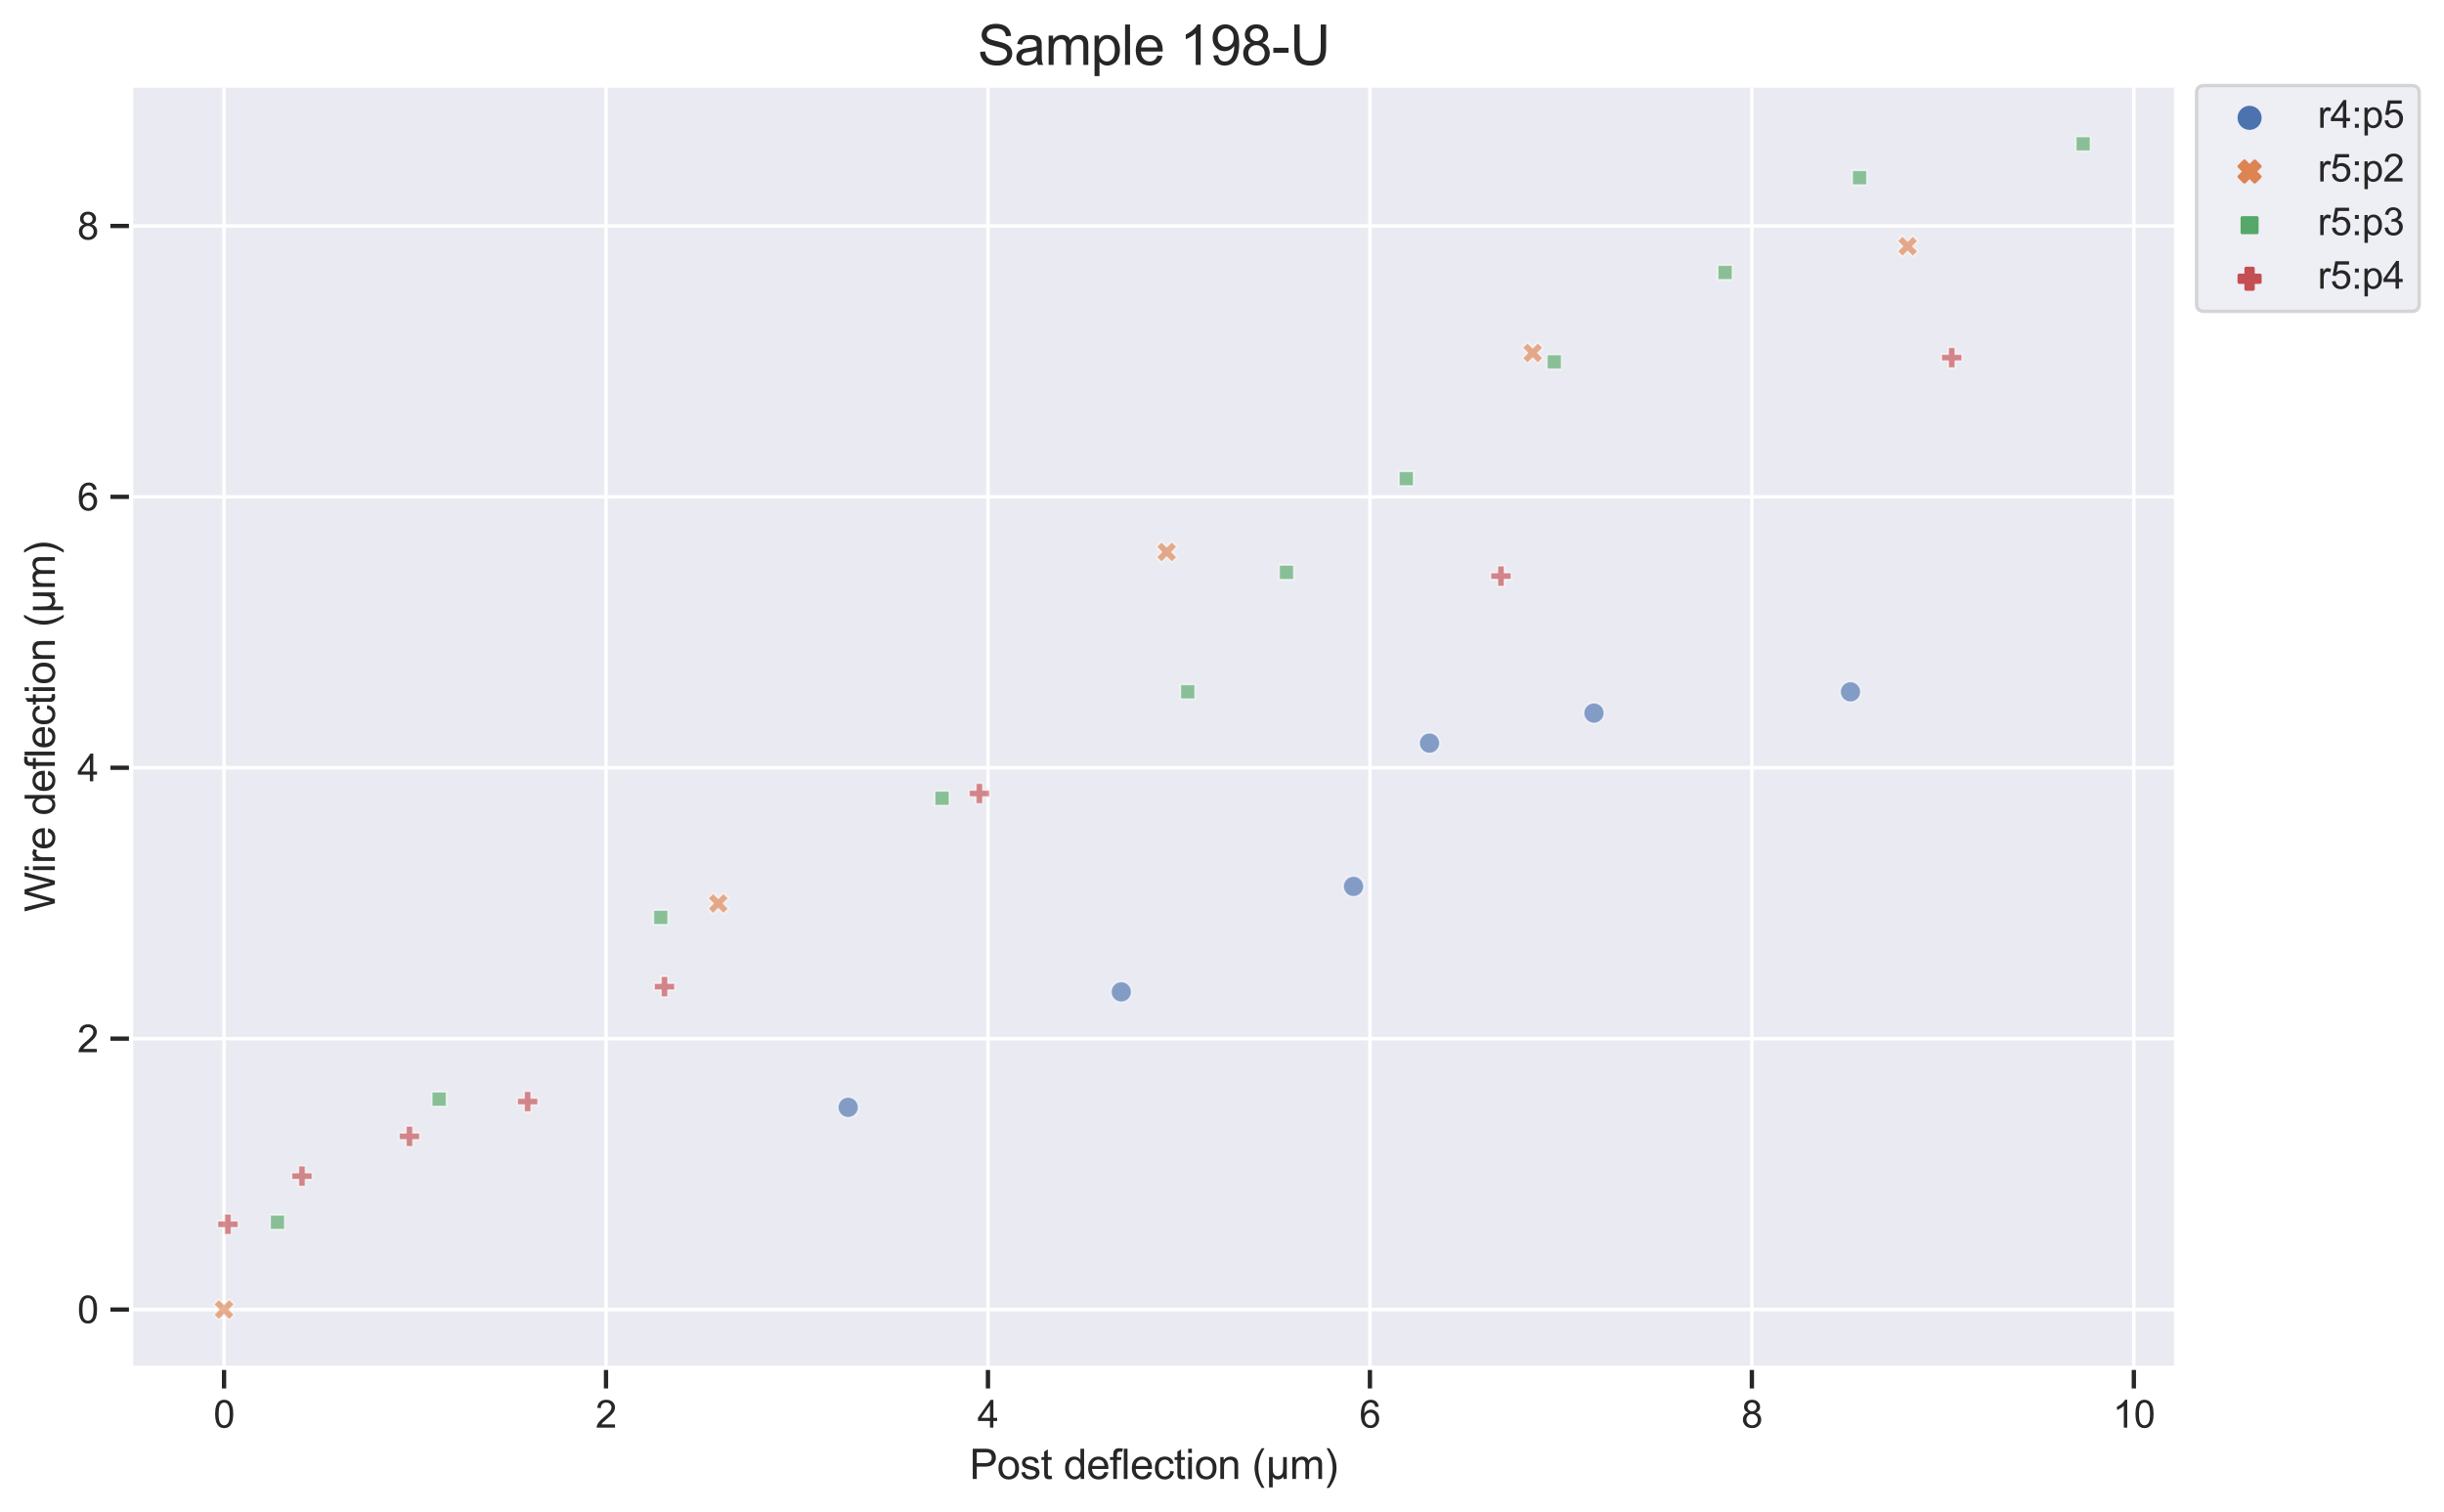 <?xml version="1.0" encoding="utf-8" standalone="no"?>
<!DOCTYPE svg PUBLIC "-//W3C//DTD SVG 1.1//EN"
  "http://www.w3.org/Graphics/SVG/1.1/DTD/svg11.dtd">
<svg height="439.402pt" version="1.1" viewBox="0 0 709.866 439.402" width="709.866pt" xmlns="http://www.w3.org/2000/svg" xmlns:xlink="http://www.w3.org/1999/xlink">
 <defs>
  <style type="text/css">*{stroke-linecap:butt;stroke-linejoin:round;}</style>
 </defs>
 <g id="figure_1">
  <g id="patch_1">
   <path d="M 0 439.402 
L 709.866 439.402 
L 709.866 0 
L 0 0 
z
" style="fill:#ffffff;"/>
  </g>
  <g id="axes_1">
   <g id="patch_2">
    <path d="M 38.078 397.381 
L 632.056 397.381 
L 632.056 24.848 
L 38.078 24.848 
z
" style="fill:#eaeaf2;"/>
   </g>
   <g id="matplotlib.axis_1">
    <g id="xtick_1">
     <g id="line2d_1">
      <path clip-path="url(#pd1d7463392)" d="M 65.077 397.381 
L 65.077 24.848 
" style="fill:none;stroke:#ffffff;stroke-linecap:round;"/>
     </g>
     <g id="line2d_2">
      <defs>
       <path d="M 0 0 
L 0 6 
" id="m4f61b948ed" style="stroke:#262626;stroke-width:1.25;"/>
      </defs>
      <g>
       <use style="fill:#262626;stroke:#262626;stroke-width:1.25;" x="65.077" xlink:href="#m4f61b948ed" y="397.381"/>
      </g>
     </g>
     <g id="text_1">
      <!-- 0 -->
      <g style="fill:#262626;" transform="translate(62.019 414.754)scale(0.11 -0.11)">
       <defs>
        <path d="M 266 2259 
Q 266 3072 433 3567 
Q 600 4063 929 4331 
Q 1259 4600 1759 4600 
Q 2128 4600 2406 4451 
Q 2684 4303 2865 4023 
Q 3047 3744 3150 3342 
Q 3253 2941 3253 2259 
Q 3253 1453 3087 958 
Q 2922 463 2592 192 
Q 2263 -78 1759 -78 
Q 1097 -78 719 397 
Q 266 969 266 2259 
z
M 844 2259 
Q 844 1131 1108 757 
Q 1372 384 1759 384 
Q 2147 384 2411 759 
Q 2675 1134 2675 2259 
Q 2675 3391 2411 3762 
Q 2147 4134 1753 4134 
Q 1366 4134 1134 3806 
Q 844 3388 844 2259 
z
" id="ArialMT-30" transform="scale(0.016)"/>
       </defs>
       <use xlink:href="#ArialMT-30"/>
      </g>
     </g>
    </g>
    <g id="xtick_2">
     <g id="line2d_3">
      <path clip-path="url(#pd1d7463392)" d="M 176.018 397.381 
L 176.018 24.848 
" style="fill:none;stroke:#ffffff;stroke-linecap:round;"/>
     </g>
     <g id="line2d_4">
      <g>
       <use style="fill:#262626;stroke:#262626;stroke-width:1.25;" x="176.018" xlink:href="#m4f61b948ed" y="397.381"/>
      </g>
     </g>
     <g id="text_2">
      <!-- 2 -->
      <g style="fill:#262626;" transform="translate(172.959 414.754)scale(0.11 -0.11)">
       <defs>
        <path d="M 3222 541 
L 3222 0 
L 194 0 
Q 188 203 259 391 
Q 375 700 629 1000 
Q 884 1300 1366 1694 
Q 2113 2306 2375 2664 
Q 2638 3022 2638 3341 
Q 2638 3675 2398 3904 
Q 2159 4134 1775 4134 
Q 1369 4134 1125 3890 
Q 881 3647 878 3216 
L 300 3275 
Q 359 3922 746 4261 
Q 1134 4600 1788 4600 
Q 2447 4600 2831 4234 
Q 3216 3869 3216 3328 
Q 3216 3053 3103 2787 
Q 2991 2522 2730 2228 
Q 2469 1934 1863 1422 
Q 1356 997 1212 845 
Q 1069 694 975 541 
L 3222 541 
z
" id="ArialMT-32" transform="scale(0.016)"/>
       </defs>
       <use xlink:href="#ArialMT-32"/>
      </g>
     </g>
    </g>
    <g id="xtick_3">
     <g id="line2d_5">
      <path clip-path="url(#pd1d7463392)" d="M 286.958 397.381 
L 286.958 24.848 
" style="fill:none;stroke:#ffffff;stroke-linecap:round;"/>
     </g>
     <g id="line2d_6">
      <g>
       <use style="fill:#262626;stroke:#262626;stroke-width:1.25;" x="286.958" xlink:href="#m4f61b948ed" y="397.381"/>
      </g>
     </g>
     <g id="text_3">
      <!-- 4 -->
      <g style="fill:#262626;" transform="translate(283.9 414.754)scale(0.11 -0.11)">
       <defs>
        <path d="M 2069 0 
L 2069 1097 
L 81 1097 
L 81 1613 
L 2172 4581 
L 2631 4581 
L 2631 1613 
L 3250 1613 
L 3250 1097 
L 2631 1097 
L 2631 0 
L 2069 0 
z
M 2069 1613 
L 2069 3678 
L 634 1613 
L 2069 1613 
z
" id="ArialMT-34" transform="scale(0.016)"/>
       </defs>
       <use xlink:href="#ArialMT-34"/>
      </g>
     </g>
    </g>
    <g id="xtick_4">
     <g id="line2d_7">
      <path clip-path="url(#pd1d7463392)" d="M 397.899 397.381 
L 397.899 24.848 
" style="fill:none;stroke:#ffffff;stroke-linecap:round;"/>
     </g>
     <g id="line2d_8">
      <g>
       <use style="fill:#262626;stroke:#262626;stroke-width:1.25;" x="397.899" xlink:href="#m4f61b948ed" y="397.381"/>
      </g>
     </g>
     <g id="text_4">
      <!-- 6 -->
      <g style="fill:#262626;" transform="translate(394.84 414.754)scale(0.11 -0.11)">
       <defs>
        <path d="M 3184 3459 
L 2625 3416 
Q 2550 3747 2413 3897 
Q 2184 4138 1850 4138 
Q 1581 4138 1378 3988 
Q 1113 3794 959 3422 
Q 806 3050 800 2363 
Q 1003 2672 1297 2822 
Q 1591 2972 1913 2972 
Q 2475 2972 2870 2558 
Q 3266 2144 3266 1488 
Q 3266 1056 3080 686 
Q 2894 316 2569 119 
Q 2244 -78 1831 -78 
Q 1128 -78 684 439 
Q 241 956 241 2144 
Q 241 3472 731 4075 
Q 1159 4600 1884 4600 
Q 2425 4600 2770 4297 
Q 3116 3994 3184 3459 
z
M 888 1484 
Q 888 1194 1011 928 
Q 1134 663 1356 523 
Q 1578 384 1822 384 
Q 2178 384 2434 671 
Q 2691 959 2691 1453 
Q 2691 1928 2437 2201 
Q 2184 2475 1800 2475 
Q 1419 2475 1153 2201 
Q 888 1928 888 1484 
z
" id="ArialMT-36" transform="scale(0.016)"/>
       </defs>
       <use xlink:href="#ArialMT-36"/>
      </g>
     </g>
    </g>
    <g id="xtick_5">
     <g id="line2d_9">
      <path clip-path="url(#pd1d7463392)" d="M 508.839 397.381 
L 508.839 24.848 
" style="fill:none;stroke:#ffffff;stroke-linecap:round;"/>
     </g>
     <g id="line2d_10">
      <g>
       <use style="fill:#262626;stroke:#262626;stroke-width:1.25;" x="508.839" xlink:href="#m4f61b948ed" y="397.381"/>
      </g>
     </g>
     <g id="text_5">
      <!-- 8 -->
      <g style="fill:#262626;" transform="translate(505.781 414.754)scale(0.11 -0.11)">
       <defs>
        <path d="M 1131 2484 
Q 781 2613 612 2850 
Q 444 3088 444 3419 
Q 444 3919 803 4259 
Q 1163 4600 1759 4600 
Q 2359 4600 2725 4251 
Q 3091 3903 3091 3403 
Q 3091 3084 2923 2848 
Q 2756 2613 2416 2484 
Q 2838 2347 3058 2040 
Q 3278 1734 3278 1309 
Q 3278 722 2862 322 
Q 2447 -78 1769 -78 
Q 1091 -78 675 323 
Q 259 725 259 1325 
Q 259 1772 486 2073 
Q 713 2375 1131 2484 
z
M 1019 3438 
Q 1019 3113 1228 2906 
Q 1438 2700 1772 2700 
Q 2097 2700 2305 2904 
Q 2513 3109 2513 3406 
Q 2513 3716 2298 3927 
Q 2084 4138 1766 4138 
Q 1444 4138 1231 3931 
Q 1019 3725 1019 3438 
z
M 838 1322 
Q 838 1081 952 856 
Q 1066 631 1291 507 
Q 1516 384 1775 384 
Q 2178 384 2440 643 
Q 2703 903 2703 1303 
Q 2703 1709 2433 1975 
Q 2163 2241 1756 2241 
Q 1359 2241 1098 1978 
Q 838 1716 838 1322 
z
" id="ArialMT-38" transform="scale(0.016)"/>
       </defs>
       <use xlink:href="#ArialMT-38"/>
      </g>
     </g>
    </g>
    <g id="xtick_6">
     <g id="line2d_11">
      <path clip-path="url(#pd1d7463392)" d="M 619.78 397.381 
L 619.78 24.848 
" style="fill:none;stroke:#ffffff;stroke-linecap:round;"/>
     </g>
     <g id="line2d_12">
      <g>
       <use style="fill:#262626;stroke:#262626;stroke-width:1.25;" x="619.78" xlink:href="#m4f61b948ed" y="397.381"/>
      </g>
     </g>
     <g id="text_6">
      <!-- 10 -->
      <g style="fill:#262626;" transform="translate(613.663 414.754)scale(0.11 -0.11)">
       <defs>
        <path d="M 2384 0 
L 1822 0 
L 1822 3584 
Q 1619 3391 1289 3197 
Q 959 3003 697 2906 
L 697 3450 
Q 1169 3672 1522 3987 
Q 1875 4303 2022 4600 
L 2384 4600 
L 2384 0 
z
" id="ArialMT-31" transform="scale(0.016)"/>
       </defs>
       <use xlink:href="#ArialMT-31"/>
       <use x="55.615" xlink:href="#ArialMT-30"/>
      </g>
     </g>
    </g>
    <g id="text_7">
     <!-- Post deflection (μm) -->
     <g style="fill:#262626;" transform="translate(281.594 429.676)scale(0.12 -0.12)">
      <defs>
       <path d="M 494 0 
L 494 4581 
L 2222 4581 
Q 2678 4581 2919 4538 
Q 3256 4481 3484 4323 
Q 3713 4166 3852 3881 
Q 3991 3597 3991 3256 
Q 3991 2672 3619 2267 
Q 3247 1863 2275 1863 
L 1100 1863 
L 1100 0 
L 494 0 
z
M 1100 2403 
L 2284 2403 
Q 2872 2403 3119 2622 
Q 3366 2841 3366 3238 
Q 3366 3525 3220 3729 
Q 3075 3934 2838 4000 
Q 2684 4041 2272 4041 
L 1100 4041 
L 1100 2403 
z
" id="ArialMT-50" transform="scale(0.016)"/>
       <path d="M 213 1659 
Q 213 2581 725 3025 
Q 1153 3394 1769 3394 
Q 2453 3394 2887 2945 
Q 3322 2497 3322 1706 
Q 3322 1066 3130 698 
Q 2938 331 2570 128 
Q 2203 -75 1769 -75 
Q 1072 -75 642 372 
Q 213 819 213 1659 
z
M 791 1659 
Q 791 1022 1069 705 
Q 1347 388 1769 388 
Q 2188 388 2466 706 
Q 2744 1025 2744 1678 
Q 2744 2294 2464 2611 
Q 2184 2928 1769 2928 
Q 1347 2928 1069 2612 
Q 791 2297 791 1659 
z
" id="ArialMT-6f" transform="scale(0.016)"/>
       <path d="M 197 991 
L 753 1078 
Q 800 744 1014 566 
Q 1228 388 1613 388 
Q 2000 388 2187 545 
Q 2375 703 2375 916 
Q 2375 1106 2209 1216 
Q 2094 1291 1634 1406 
Q 1016 1563 777 1677 
Q 538 1791 414 1992 
Q 291 2194 291 2438 
Q 291 2659 392 2848 
Q 494 3038 669 3163 
Q 800 3259 1026 3326 
Q 1253 3394 1513 3394 
Q 1903 3394 2198 3281 
Q 2494 3169 2634 2976 
Q 2775 2784 2828 2463 
L 2278 2388 
Q 2241 2644 2061 2787 
Q 1881 2931 1553 2931 
Q 1166 2931 1000 2803 
Q 834 2675 834 2503 
Q 834 2394 903 2306 
Q 972 2216 1119 2156 
Q 1203 2125 1616 2013 
Q 2213 1853 2448 1751 
Q 2684 1650 2818 1456 
Q 2953 1263 2953 975 
Q 2953 694 2789 445 
Q 2625 197 2315 61 
Q 2006 -75 1616 -75 
Q 969 -75 630 194 
Q 291 463 197 991 
z
" id="ArialMT-73" transform="scale(0.016)"/>
       <path d="M 1650 503 
L 1731 6 
Q 1494 -44 1306 -44 
Q 1000 -44 831 53 
Q 663 150 594 308 
Q 525 466 525 972 
L 525 2881 
L 113 2881 
L 113 3319 
L 525 3319 
L 525 4141 
L 1084 4478 
L 1084 3319 
L 1650 3319 
L 1650 2881 
L 1084 2881 
L 1084 941 
Q 1084 700 1114 631 
Q 1144 563 1211 522 
Q 1278 481 1403 481 
Q 1497 481 1650 503 
z
" id="ArialMT-74" transform="scale(0.016)"/>
       <path id="ArialMT-20" transform="scale(0.016)"/>
       <path d="M 2575 0 
L 2575 419 
Q 2259 -75 1647 -75 
Q 1250 -75 917 144 
Q 584 363 401 755 
Q 219 1147 219 1656 
Q 219 2153 384 2558 
Q 550 2963 881 3178 
Q 1213 3394 1622 3394 
Q 1922 3394 2156 3267 
Q 2391 3141 2538 2938 
L 2538 4581 
L 3097 4581 
L 3097 0 
L 2575 0 
z
M 797 1656 
Q 797 1019 1065 703 
Q 1334 388 1700 388 
Q 2069 388 2326 689 
Q 2584 991 2584 1609 
Q 2584 2291 2321 2609 
Q 2059 2928 1675 2928 
Q 1300 2928 1048 2622 
Q 797 2316 797 1656 
z
" id="ArialMT-64" transform="scale(0.016)"/>
       <path d="M 2694 1069 
L 3275 997 
Q 3138 488 2766 206 
Q 2394 -75 1816 -75 
Q 1088 -75 661 373 
Q 234 822 234 1631 
Q 234 2469 665 2931 
Q 1097 3394 1784 3394 
Q 2450 3394 2872 2941 
Q 3294 2488 3294 1666 
Q 3294 1616 3291 1516 
L 816 1516 
Q 847 969 1125 678 
Q 1403 388 1819 388 
Q 2128 388 2347 550 
Q 2566 713 2694 1069 
z
M 847 1978 
L 2700 1978 
Q 2663 2397 2488 2606 
Q 2219 2931 1791 2931 
Q 1403 2931 1139 2672 
Q 875 2413 847 1978 
z
" id="ArialMT-65" transform="scale(0.016)"/>
       <path d="M 556 0 
L 556 2881 
L 59 2881 
L 59 3319 
L 556 3319 
L 556 3672 
Q 556 4006 616 4169 
Q 697 4388 901 4523 
Q 1106 4659 1475 4659 
Q 1713 4659 2000 4603 
L 1916 4113 
Q 1741 4144 1584 4144 
Q 1328 4144 1222 4034 
Q 1116 3925 1116 3625 
L 1116 3319 
L 1763 3319 
L 1763 2881 
L 1116 2881 
L 1116 0 
L 556 0 
z
" id="ArialMT-66" transform="scale(0.016)"/>
       <path d="M 409 0 
L 409 4581 
L 972 4581 
L 972 0 
L 409 0 
z
" id="ArialMT-6c" transform="scale(0.016)"/>
       <path d="M 2588 1216 
L 3141 1144 
Q 3050 572 2676 248 
Q 2303 -75 1759 -75 
Q 1078 -75 664 370 
Q 250 816 250 1647 
Q 250 2184 428 2587 
Q 606 2991 970 3192 
Q 1334 3394 1763 3394 
Q 2303 3394 2647 3120 
Q 2991 2847 3088 2344 
L 2541 2259 
Q 2463 2594 2264 2762 
Q 2066 2931 1784 2931 
Q 1359 2931 1093 2626 
Q 828 2322 828 1663 
Q 828 994 1084 691 
Q 1341 388 1753 388 
Q 2084 388 2306 591 
Q 2528 794 2588 1216 
z
" id="ArialMT-63" transform="scale(0.016)"/>
       <path d="M 425 3934 
L 425 4581 
L 988 4581 
L 988 3934 
L 425 3934 
z
M 425 0 
L 425 3319 
L 988 3319 
L 988 0 
L 425 0 
z
" id="ArialMT-69" transform="scale(0.016)"/>
       <path d="M 422 0 
L 422 3319 
L 928 3319 
L 928 2847 
Q 1294 3394 1984 3394 
Q 2284 3394 2536 3286 
Q 2788 3178 2913 3003 
Q 3038 2828 3088 2588 
Q 3119 2431 3119 2041 
L 3119 0 
L 2556 0 
L 2556 2019 
Q 2556 2363 2490 2533 
Q 2425 2703 2258 2804 
Q 2091 2906 1866 2906 
Q 1506 2906 1245 2678 
Q 984 2450 984 1813 
L 984 0 
L 422 0 
z
" id="ArialMT-6e" transform="scale(0.016)"/>
       <path d="M 1497 -1347 
Q 1031 -759 709 28 
Q 388 816 388 1659 
Q 388 2403 628 3084 
Q 909 3875 1497 4659 
L 1900 4659 
Q 1522 4009 1400 3731 
Q 1209 3300 1100 2831 
Q 966 2247 966 1656 
Q 966 153 1900 -1347 
L 1497 -1347 
z
" id="ArialMT-28" transform="scale(0.016)"/>
       <path d="M 3181 3319 
L 3181 0 
L 2678 0 
L 2678 394 
Q 2516 144 2356 50 
Q 2138 -78 1847 -78 
Q 1588 -78 1388 25 
Q 1238 103 1056 334 
L 1056 -1272 
L 500 -1272 
L 500 3319 
L 1056 3319 
L 1056 1913 
Q 1056 1147 1137 920 
Q 1219 694 1401 562 
Q 1584 431 1822 431 
Q 2072 431 2269 568 
Q 2466 706 2547 923 
Q 2628 1141 2628 1903 
L 2628 3319 
L 3181 3319 
z
" id="ArialMT-3bc" transform="scale(0.016)"/>
       <path d="M 422 0 
L 422 3319 
L 925 3319 
L 925 2853 
Q 1081 3097 1340 3245 
Q 1600 3394 1931 3394 
Q 2300 3394 2536 3241 
Q 2772 3088 2869 2813 
Q 3263 3394 3894 3394 
Q 4388 3394 4653 3120 
Q 4919 2847 4919 2278 
L 4919 0 
L 4359 0 
L 4359 2091 
Q 4359 2428 4304 2576 
Q 4250 2725 4106 2815 
Q 3963 2906 3769 2906 
Q 3419 2906 3187 2673 
Q 2956 2441 2956 1928 
L 2956 0 
L 2394 0 
L 2394 2156 
Q 2394 2531 2256 2718 
Q 2119 2906 1806 2906 
Q 1569 2906 1367 2781 
Q 1166 2656 1075 2415 
Q 984 2175 984 1722 
L 984 0 
L 422 0 
z
" id="ArialMT-6d" transform="scale(0.016)"/>
       <path d="M 791 -1347 
L 388 -1347 
Q 1322 153 1322 1656 
Q 1322 2244 1188 2822 
Q 1081 3291 891 3722 
Q 769 4003 388 4659 
L 791 4659 
Q 1378 3875 1659 3084 
Q 1900 2403 1900 1659 
Q 1900 816 1576 28 
Q 1253 -759 791 -1347 
z
" id="ArialMT-29" transform="scale(0.016)"/>
      </defs>
      <use xlink:href="#ArialMT-50"/>
      <use x="66.699" xlink:href="#ArialMT-6f"/>
      <use x="122.314" xlink:href="#ArialMT-73"/>
      <use x="172.314" xlink:href="#ArialMT-74"/>
      <use x="200.098" xlink:href="#ArialMT-20"/>
      <use x="227.881" xlink:href="#ArialMT-64"/>
      <use x="283.496" xlink:href="#ArialMT-65"/>
      <use x="339.111" xlink:href="#ArialMT-66"/>
      <use x="366.895" xlink:href="#ArialMT-6c"/>
      <use x="389.111" xlink:href="#ArialMT-65"/>
      <use x="444.727" xlink:href="#ArialMT-63"/>
      <use x="494.727" xlink:href="#ArialMT-74"/>
      <use x="522.51" xlink:href="#ArialMT-69"/>
      <use x="544.727" xlink:href="#ArialMT-6f"/>
      <use x="600.342" xlink:href="#ArialMT-6e"/>
      <use x="655.957" xlink:href="#ArialMT-20"/>
      <use x="683.74" xlink:href="#ArialMT-28"/>
      <use x="717.041" xlink:href="#ArialMT-3bc"/>
      <use x="774.658" xlink:href="#ArialMT-6d"/>
      <use x="857.959" xlink:href="#ArialMT-29"/>
     </g>
    </g>
   </g>
   <g id="matplotlib.axis_2">
    <g id="ytick_1">
     <g id="line2d_13">
      <path clip-path="url(#pd1d7463392)" d="M 38.078 380.447 
L 632.056 380.447 
" style="fill:none;stroke:#ffffff;stroke-linecap:round;"/>
     </g>
     <g id="line2d_14">
      <defs>
       <path d="M 0 0 
L -6 0 
" id="m5a0e62588a" style="stroke:#262626;stroke-width:1.25;"/>
      </defs>
      <g>
       <use style="fill:#262626;stroke:#262626;stroke-width:1.25;" x="38.078" xlink:href="#m5a0e62588a" y="380.447"/>
      </g>
     </g>
     <g id="text_8">
      <!-- 0 -->
      <g style="fill:#262626;" transform="translate(22.461 384.384)scale(0.11 -0.11)">
       <use xlink:href="#ArialMT-30"/>
      </g>
     </g>
    </g>
    <g id="ytick_2">
     <g id="line2d_15">
      <path clip-path="url(#pd1d7463392)" d="M 38.078 301.747 
L 632.056 301.747 
" style="fill:none;stroke:#ffffff;stroke-linecap:round;"/>
     </g>
     <g id="line2d_16">
      <g>
       <use style="fill:#262626;stroke:#262626;stroke-width:1.25;" x="38.078" xlink:href="#m5a0e62588a" y="301.747"/>
      </g>
     </g>
     <g id="text_9">
      <!-- 2 -->
      <g style="fill:#262626;" transform="translate(22.461 305.683)scale(0.11 -0.11)">
       <use xlink:href="#ArialMT-32"/>
      </g>
     </g>
    </g>
    <g id="ytick_3">
     <g id="line2d_17">
      <path clip-path="url(#pd1d7463392)" d="M 38.078 223.046 
L 632.056 223.046 
" style="fill:none;stroke:#ffffff;stroke-linecap:round;"/>
     </g>
     <g id="line2d_18">
      <g>
       <use style="fill:#262626;stroke:#262626;stroke-width:1.25;" x="38.078" xlink:href="#m5a0e62588a" y="223.046"/>
      </g>
     </g>
     <g id="text_10">
      <!-- 4 -->
      <g style="fill:#262626;" transform="translate(22.461 226.983)scale(0.11 -0.11)">
       <use xlink:href="#ArialMT-34"/>
      </g>
     </g>
    </g>
    <g id="ytick_4">
     <g id="line2d_19">
      <path clip-path="url(#pd1d7463392)" d="M 38.078 144.345 
L 632.056 144.345 
" style="fill:none;stroke:#ffffff;stroke-linecap:round;"/>
     </g>
     <g id="line2d_20">
      <g>
       <use style="fill:#262626;stroke:#262626;stroke-width:1.25;" x="38.078" xlink:href="#m5a0e62588a" y="144.345"/>
      </g>
     </g>
     <g id="text_11">
      <!-- 6 -->
      <g style="fill:#262626;" transform="translate(22.461 148.282)scale(0.11 -0.11)">
       <use xlink:href="#ArialMT-36"/>
      </g>
     </g>
    </g>
    <g id="ytick_5">
     <g id="line2d_21">
      <path clip-path="url(#pd1d7463392)" d="M 38.078 65.645 
L 632.056 65.645 
" style="fill:none;stroke:#ffffff;stroke-linecap:round;"/>
     </g>
     <g id="line2d_22">
      <g>
       <use style="fill:#262626;stroke:#262626;stroke-width:1.25;" x="38.078" xlink:href="#m5a0e62588a" y="65.645"/>
      </g>
     </g>
     <g id="text_12">
      <!-- 8 -->
      <g style="fill:#262626;" transform="translate(22.461 69.582)scale(0.11 -0.11)">
       <use xlink:href="#ArialMT-38"/>
      </g>
     </g>
    </g>
    <g id="text_13">
     <!-- Wire deflection (μm) -->
     <g style="fill:#262626;" transform="translate(15.936 264.913)rotate(-90)scale(0.12 -0.12)">
      <defs>
       <path d="M 1294 0 
L 78 4581 
L 700 4581 
L 1397 1578 
Q 1509 1106 1591 641 
Q 1766 1375 1797 1488 
L 2669 4581 
L 3400 4581 
L 4056 2263 
Q 4303 1400 4413 641 
Q 4500 1075 4641 1638 
L 5359 4581 
L 5969 4581 
L 4713 0 
L 4128 0 
L 3163 3491 
Q 3041 3928 3019 4028 
Q 2947 3713 2884 3491 
L 1913 0 
L 1294 0 
z
" id="ArialMT-57" transform="scale(0.016)"/>
       <path d="M 416 0 
L 416 3319 
L 922 3319 
L 922 2816 
Q 1116 3169 1280 3281 
Q 1444 3394 1641 3394 
Q 1925 3394 2219 3213 
L 2025 2691 
Q 1819 2813 1613 2813 
Q 1428 2813 1281 2702 
Q 1134 2591 1072 2394 
Q 978 2094 978 1738 
L 978 0 
L 416 0 
z
" id="ArialMT-72" transform="scale(0.016)"/>
      </defs>
      <use xlink:href="#ArialMT-57"/>
      <use x="94.385" xlink:href="#ArialMT-69"/>
      <use x="116.602" xlink:href="#ArialMT-72"/>
      <use x="149.902" xlink:href="#ArialMT-65"/>
      <use x="205.518" xlink:href="#ArialMT-20"/>
      <use x="233.301" xlink:href="#ArialMT-64"/>
      <use x="288.916" xlink:href="#ArialMT-65"/>
      <use x="344.531" xlink:href="#ArialMT-66"/>
      <use x="372.314" xlink:href="#ArialMT-6c"/>
      <use x="394.531" xlink:href="#ArialMT-65"/>
      <use x="450.146" xlink:href="#ArialMT-63"/>
      <use x="500.146" xlink:href="#ArialMT-74"/>
      <use x="527.93" xlink:href="#ArialMT-69"/>
      <use x="550.146" xlink:href="#ArialMT-6f"/>
      <use x="605.762" xlink:href="#ArialMT-6e"/>
      <use x="661.377" xlink:href="#ArialMT-20"/>
      <use x="689.16" xlink:href="#ArialMT-28"/>
      <use x="722.461" xlink:href="#ArialMT-3bc"/>
      <use x="780.078" xlink:href="#ArialMT-6d"/>
      <use x="863.379" xlink:href="#ArialMT-29"/>
     </g>
    </g>
   </g>
   <g id="PathCollection_1">
    <path clip-path="url(#pd1d7463392)" d="M 246.36 324.705 
C 247.156 324.705 247.919 324.389 248.482 323.827 
C 249.044 323.264 249.36 322.501 249.36 321.705 
C 249.36 320.91 249.044 320.147 248.482 319.584 
C 247.919 319.021 247.156 318.705 246.36 318.705 
C 245.565 318.705 244.802 319.021 244.239 319.584 
C 243.676 320.147 243.36 320.91 243.36 321.705 
C 243.36 322.501 243.676 323.264 244.239 323.827 
C 244.802 324.389 245.565 324.705 246.36 324.705 
z
" style="fill:#4c72b0;fill-opacity:0.65;stroke:#ffffff;stroke-opacity:0.65;stroke-width:0.48;"/>
    <path clip-path="url(#pd1d7463392)" d="M 325.68 291.161 
C 326.475 291.161 327.239 290.845 327.801 290.283 
C 328.364 289.72 328.68 288.957 328.68 288.161 
C 328.68 287.366 328.364 286.603 327.801 286.04 
C 327.239 285.478 326.475 285.161 325.68 285.161 
C 324.884 285.161 324.121 285.478 323.559 286.04 
C 322.996 286.603 322.68 287.366 322.68 288.161 
C 322.68 288.957 322.996 289.72 323.559 290.283 
C 324.121 290.845 324.884 291.161 325.68 291.161 
z
" style="fill:#4c72b0;fill-opacity:0.65;stroke:#ffffff;stroke-opacity:0.65;stroke-width:0.48;"/>
    <path clip-path="url(#pd1d7463392)" d="M 393.135 260.515 
C 393.93 260.515 394.693 260.199 395.256 259.636 
C 395.819 259.074 396.135 258.311 396.135 257.515 
C 396.135 256.719 395.819 255.956 395.256 255.394 
C 394.693 254.831 393.93 254.515 393.135 254.515 
C 392.339 254.515 391.576 254.831 391.013 255.394 
C 390.451 255.956 390.135 256.719 390.135 257.515 
C 390.135 258.311 390.451 259.074 391.013 259.636 
C 391.576 260.199 392.339 260.515 393.135 260.515 
z
" style="fill:#4c72b0;fill-opacity:0.65;stroke:#ffffff;stroke-opacity:0.65;stroke-width:0.48;"/>
    <path clip-path="url(#pd1d7463392)" d="M 415.209 218.892 
C 416.005 218.892 416.768 218.576 417.33 218.014 
C 417.893 217.451 418.209 216.688 418.209 215.892 
C 418.209 215.097 417.893 214.334 417.33 213.771 
C 416.768 213.208 416.005 212.892 415.209 212.892 
C 414.413 212.892 413.65 213.208 413.088 213.771 
C 412.525 214.334 412.209 215.097 412.209 215.892 
C 412.209 216.688 412.525 217.451 413.088 218.014 
C 413.65 218.576 414.413 218.892 415.209 218.892 
z
" style="fill:#4c72b0;fill-opacity:0.65;stroke:#ffffff;stroke-opacity:0.65;stroke-width:0.48;"/>
    <path clip-path="url(#pd1d7463392)" d="M 462.975 210.159 
C 463.771 210.159 464.534 209.843 465.097 209.281 
C 465.659 208.718 465.975 207.955 465.975 207.159 
C 465.975 206.364 465.659 205.601 465.097 205.038 
C 464.534 204.475 463.771 204.159 462.975 204.159 
C 462.18 204.159 461.417 204.475 460.854 205.038 
C 460.292 205.601 459.975 206.364 459.975 207.159 
C 459.975 207.955 460.292 208.718 460.854 209.281 
C 461.417 209.843 462.18 210.159 462.975 210.159 
z
" style="fill:#4c72b0;fill-opacity:0.65;stroke:#ffffff;stroke-opacity:0.65;stroke-width:0.48;"/>
    <path clip-path="url(#pd1d7463392)" d="M 537.478 203.993 
C 538.273 203.993 539.036 203.677 539.599 203.115 
C 540.162 202.552 540.478 201.789 540.478 200.993 
C 540.478 200.198 540.162 199.435 539.599 198.872 
C 539.036 198.309 538.273 197.993 537.478 197.993 
C 536.682 197.993 535.919 198.309 535.356 198.872 
C 534.794 199.435 534.478 200.198 534.478 200.993 
C 534.478 201.789 534.794 202.552 535.356 203.115 
C 535.919 203.677 536.682 203.993 537.478 203.993 
z
" style="fill:#4c72b0;fill-opacity:0.65;stroke:#ffffff;stroke-opacity:0.65;stroke-width:0.48;"/>
    <path clip-path="url(#pd1d7463392)" d="M 63.577 383.447 
L 65.077 381.947 
L 66.577 383.447 
L 68.077 381.947 
L 66.577 380.447 
L 68.077 378.947 
L 66.577 377.447 
L 65.077 378.947 
L 63.577 377.447 
L 62.077 378.947 
L 63.577 380.447 
L 62.077 381.947 
z
" style="fill:#dd8452;fill-opacity:0.65;stroke:#ffffff;stroke-opacity:0.65;stroke-width:0.48;"/>
    <path clip-path="url(#pd1d7463392)" d="M 207.118 265.47 
L 208.618 263.97 
L 210.118 265.47 
L 211.618 263.97 
L 210.118 262.47 
L 211.618 260.97 
L 210.118 259.47 
L 208.618 260.97 
L 207.118 259.47 
L 205.618 260.97 
L 207.118 262.47 
L 205.618 263.97 
z
" style="fill:#dd8452;fill-opacity:0.65;stroke:#ffffff;stroke-opacity:0.65;stroke-width:0.48;"/>
    <path clip-path="url(#pd1d7463392)" d="M 337.371 163.36 
L 338.871 161.86 
L 340.371 163.36 
L 341.871 161.86 
L 340.371 160.36 
L 341.871 158.86 
L 340.371 157.36 
L 338.871 158.86 
L 337.371 157.36 
L 335.871 158.86 
L 337.371 160.36 
L 335.871 161.86 
z
" style="fill:#dd8452;fill-opacity:0.65;stroke:#ffffff;stroke-opacity:0.65;stroke-width:0.48;"/>
    <path clip-path="url(#pd1d7463392)" d="M 443.667 105.533 
L 445.167 104.033 
L 446.667 105.533 
L 448.167 104.033 
L 446.667 102.533 
L 448.167 101.033 
L 446.667 99.533 
L 445.167 101.033 
L 443.667 99.533 
L 442.167 101.033 
L 443.667 102.533 
L 442.167 104.033 
z
" style="fill:#dd8452;fill-opacity:0.65;stroke:#ffffff;stroke-opacity:0.65;stroke-width:0.48;"/>
    <path clip-path="url(#pd1d7463392)" d="M 552.584 74.529 
L 554.084 73.029 
L 555.584 74.529 
L 557.084 73.029 
L 555.584 71.529 
L 557.084 70.029 
L 555.584 68.529 
L 554.084 70.029 
L 552.584 68.529 
L 551.084 70.029 
L 552.584 71.529 
L 551.084 73.029 
z
" style="fill:#dd8452;fill-opacity:0.65;stroke:#ffffff;stroke-opacity:0.65;stroke-width:0.48;"/>
    <path clip-path="url(#pd1d7463392)" d="M 78.476 352.948 
L 78.476 357.19 
L 82.719 357.19 
L 82.719 352.948 
z
" style="fill:#55a868;fill-opacity:0.65;stroke:#ffffff;stroke-opacity:0.65;stroke-width:0.48;"/>
    <path clip-path="url(#pd1d7463392)" d="M 125.417 317.189 
L 125.417 321.432 
L 129.659 321.432 
L 129.659 317.189 
z
" style="fill:#55a868;fill-opacity:0.65;stroke:#ffffff;stroke-opacity:0.65;stroke-width:0.48;"/>
    <path clip-path="url(#pd1d7463392)" d="M 189.803 264.392 
L 189.803 268.635 
L 194.046 268.635 
L 194.046 264.392 
z
" style="fill:#55a868;fill-opacity:0.65;stroke:#ffffff;stroke-opacity:0.65;stroke-width:0.48;"/>
    <path clip-path="url(#pd1d7463392)" d="M 271.502 229.774 
L 271.502 234.017 
L 275.745 234.017 
L 275.745 229.774 
z
" style="fill:#55a868;fill-opacity:0.65;stroke:#ffffff;stroke-opacity:0.65;stroke-width:0.48;"/>
    <path clip-path="url(#pd1d7463392)" d="M 342.861 198.862 
L 342.861 203.104 
L 347.104 203.104 
L 347.104 198.862 
z
" style="fill:#55a868;fill-opacity:0.65;stroke:#ffffff;stroke-opacity:0.65;stroke-width:0.48;"/>
    <path clip-path="url(#pd1d7463392)" d="M 371.54 164.149 
L 371.54 168.391 
L 375.783 168.391 
L 375.783 164.149 
z
" style="fill:#55a868;fill-opacity:0.65;stroke:#ffffff;stroke-opacity:0.65;stroke-width:0.48;"/>
    <path clip-path="url(#pd1d7463392)" d="M 406.335 136.936 
L 406.335 141.178 
L 410.578 141.178 
L 410.578 136.936 
z
" style="fill:#55a868;fill-opacity:0.65;stroke:#ffffff;stroke-opacity:0.65;stroke-width:0.48;"/>
    <path clip-path="url(#pd1d7463392)" d="M 449.317 103.007 
L 449.317 107.25 
L 453.559 107.25 
L 453.559 103.007 
z
" style="fill:#55a868;fill-opacity:0.65;stroke:#ffffff;stroke-opacity:0.65;stroke-width:0.48;"/>
    <path clip-path="url(#pd1d7463392)" d="M 498.941 77.033 
L 498.941 81.276 
L 503.184 81.276 
L 503.184 77.033 
z
" style="fill:#55a868;fill-opacity:0.65;stroke:#ffffff;stroke-opacity:0.65;stroke-width:0.48;"/>
    <path clip-path="url(#pd1d7463392)" d="M 537.992 49.517 
L 537.992 53.759 
L 542.235 53.759 
L 542.235 49.517 
z
" style="fill:#55a868;fill-opacity:0.65;stroke:#ffffff;stroke-opacity:0.65;stroke-width:0.48;"/>
    <path clip-path="url(#pd1d7463392)" d="M 602.936 39.66 
L 602.936 43.902 
L 607.179 43.902 
L 607.179 39.66 
z
" style="fill:#55a868;fill-opacity:0.65;stroke:#ffffff;stroke-opacity:0.65;stroke-width:0.48;"/>
    <path clip-path="url(#pd1d7463392)" d="M 65.193 358.676 
L 67.193 358.676 
L 67.193 356.676 
L 69.193 356.676 
L 69.193 354.676 
L 67.193 354.676 
L 67.193 352.676 
L 65.193 352.676 
L 65.193 354.676 
L 63.193 354.676 
L 63.193 356.676 
L 65.193 356.676 
z
" style="fill:#c44e52;fill-opacity:0.65;stroke:#ffffff;stroke-opacity:0.65;stroke-width:0.48;"/>
    <path clip-path="url(#pd1d7463392)" d="M 86.71 344.683 
L 88.71 344.683 
L 88.71 342.683 
L 90.71 342.683 
L 90.71 340.683 
L 88.71 340.683 
L 88.71 338.683 
L 86.71 338.683 
L 86.71 340.683 
L 84.71 340.683 
L 84.71 342.683 
L 86.71 342.683 
z
" style="fill:#c44e52;fill-opacity:0.65;stroke:#ffffff;stroke-opacity:0.65;stroke-width:0.48;"/>
    <path clip-path="url(#pd1d7463392)" d="M 117.933 333.139 
L 119.933 333.139 
L 119.933 331.139 
L 121.933 331.139 
L 121.933 329.139 
L 119.933 329.139 
L 119.933 327.139 
L 117.933 327.139 
L 117.933 329.139 
L 115.933 329.139 
L 115.933 331.139 
L 117.933 331.139 
z
" style="fill:#c44e52;fill-opacity:0.65;stroke:#ffffff;stroke-opacity:0.65;stroke-width:0.48;"/>
    <path clip-path="url(#pd1d7463392)" d="M 152.262 323.022 
L 154.262 323.022 
L 154.262 321.022 
L 156.262 321.022 
L 156.262 319.022 
L 154.262 319.022 
L 154.262 317.022 
L 152.262 317.022 
L 152.262 319.022 
L 150.262 319.022 
L 150.262 321.022 
L 152.262 321.022 
z
" style="fill:#c44e52;fill-opacity:0.65;stroke:#ffffff;stroke-opacity:0.65;stroke-width:0.48;"/>
    <path clip-path="url(#pd1d7463392)" d="M 192.011 289.632 
L 194.011 289.632 
L 194.011 287.632 
L 196.011 287.632 
L 196.011 285.632 
L 194.011 285.632 
L 194.011 283.632 
L 192.011 283.632 
L 192.011 285.632 
L 190.011 285.632 
L 190.011 287.632 
L 192.011 287.632 
z
" style="fill:#c44e52;fill-opacity:0.65;stroke:#ffffff;stroke-opacity:0.65;stroke-width:0.48;"/>
    <path clip-path="url(#pd1d7463392)" d="M 283.467 233.533 
L 285.467 233.533 
L 285.467 231.533 
L 287.467 231.533 
L 287.467 229.533 
L 285.467 229.533 
L 285.467 227.533 
L 283.467 227.533 
L 283.467 229.533 
L 281.467 229.533 
L 281.467 231.533 
L 283.467 231.533 
z
" style="fill:#c44e52;fill-opacity:0.65;stroke:#ffffff;stroke-opacity:0.65;stroke-width:0.48;"/>
    <path clip-path="url(#pd1d7463392)" d="M 434.953 170.36 
L 436.953 170.36 
L 436.953 168.36 
L 438.953 168.36 
L 438.953 166.36 
L 436.953 166.36 
L 436.953 164.36 
L 434.953 164.36 
L 434.953 166.36 
L 432.953 166.36 
L 432.953 168.36 
L 434.953 168.36 
z
" style="fill:#c44e52;fill-opacity:0.65;stroke:#ffffff;stroke-opacity:0.65;stroke-width:0.48;"/>
    <path clip-path="url(#pd1d7463392)" d="M 565.887 106.904 
L 567.887 106.904 
L 567.887 104.904 
L 569.887 104.904 
L 569.887 102.904 
L 567.887 102.904 
L 567.887 100.904 
L 565.887 100.904 
L 565.887 102.904 
L 563.887 102.904 
L 563.887 104.904 
L 565.887 104.904 
z
" style="fill:#c44e52;fill-opacity:0.65;stroke:#ffffff;stroke-opacity:0.65;stroke-width:0.48;"/>
   </g>
   <g id="PathCollection_2"/>
   <g id="PathCollection_3"/>
   <g id="PathCollection_4"/>
   <g id="PathCollection_5"/>
   <g id="patch_3">
    <path d="M 38.078 397.381 
L 38.078 24.848 
" style="fill:none;stroke:#ffffff;stroke-linecap:square;stroke-linejoin:miter;stroke-width:1.25;"/>
   </g>
   <g id="patch_4">
    <path d="M 632.056 397.381 
L 632.056 24.848 
" style="fill:none;stroke:#ffffff;stroke-linecap:square;stroke-linejoin:miter;stroke-width:1.25;"/>
   </g>
   <g id="patch_5">
    <path d="M 38.078 397.381 
L 632.056 397.381 
" style="fill:none;stroke:#ffffff;stroke-linecap:square;stroke-linejoin:miter;stroke-width:1.25;"/>
   </g>
   <g id="patch_6">
    <path d="M 38.078 24.848 
L 632.056 24.848 
" style="fill:none;stroke:#ffffff;stroke-linecap:square;stroke-linejoin:miter;stroke-width:1.25;"/>
   </g>
   <g id="text_14">
    <!-- Sample 198-U -->
    <g style="fill:#262626;" transform="translate(283.934 18.848)scale(0.16 -0.16)">
     <defs>
      <path d="M 288 1472 
L 859 1522 
Q 900 1178 1048 958 
Q 1197 738 1509 602 
Q 1822 466 2213 466 
Q 2559 466 2825 569 
Q 3091 672 3220 851 
Q 3350 1031 3350 1244 
Q 3350 1459 3225 1620 
Q 3100 1781 2813 1891 
Q 2628 1963 1997 2114 
Q 1366 2266 1113 2400 
Q 784 2572 623 2826 
Q 463 3081 463 3397 
Q 463 3744 659 4045 
Q 856 4347 1234 4503 
Q 1613 4659 2075 4659 
Q 2584 4659 2973 4495 
Q 3363 4331 3572 4012 
Q 3781 3694 3797 3291 
L 3216 3247 
Q 3169 3681 2898 3903 
Q 2628 4125 2100 4125 
Q 1550 4125 1298 3923 
Q 1047 3722 1047 3438 
Q 1047 3191 1225 3031 
Q 1400 2872 2139 2705 
Q 2878 2538 3153 2413 
Q 3553 2228 3743 1945 
Q 3934 1663 3934 1294 
Q 3934 928 3725 604 
Q 3516 281 3123 101 
Q 2731 -78 2241 -78 
Q 1619 -78 1198 103 
Q 778 284 539 648 
Q 300 1013 288 1472 
z
" id="ArialMT-53" transform="scale(0.016)"/>
      <path d="M 2588 409 
Q 2275 144 1986 34 
Q 1697 -75 1366 -75 
Q 819 -75 525 192 
Q 231 459 231 875 
Q 231 1119 342 1320 
Q 453 1522 633 1644 
Q 813 1766 1038 1828 
Q 1203 1872 1538 1913 
Q 2219 1994 2541 2106 
Q 2544 2222 2544 2253 
Q 2544 2597 2384 2738 
Q 2169 2928 1744 2928 
Q 1347 2928 1158 2789 
Q 969 2650 878 2297 
L 328 2372 
Q 403 2725 575 2942 
Q 747 3159 1072 3276 
Q 1397 3394 1825 3394 
Q 2250 3394 2515 3294 
Q 2781 3194 2906 3042 
Q 3031 2891 3081 2659 
Q 3109 2516 3109 2141 
L 3109 1391 
Q 3109 606 3145 398 
Q 3181 191 3288 0 
L 2700 0 
Q 2613 175 2588 409 
z
M 2541 1666 
Q 2234 1541 1622 1453 
Q 1275 1403 1131 1340 
Q 988 1278 909 1158 
Q 831 1038 831 891 
Q 831 666 1001 516 
Q 1172 366 1500 366 
Q 1825 366 2078 508 
Q 2331 650 2450 897 
Q 2541 1088 2541 1459 
L 2541 1666 
z
" id="ArialMT-61" transform="scale(0.016)"/>
      <path d="M 422 -1272 
L 422 3319 
L 934 3319 
L 934 2888 
Q 1116 3141 1344 3267 
Q 1572 3394 1897 3394 
Q 2322 3394 2647 3175 
Q 2972 2956 3137 2557 
Q 3303 2159 3303 1684 
Q 3303 1175 3120 767 
Q 2938 359 2589 142 
Q 2241 -75 1856 -75 
Q 1575 -75 1351 44 
Q 1128 163 984 344 
L 984 -1272 
L 422 -1272 
z
M 931 1641 
Q 931 1000 1190 694 
Q 1450 388 1819 388 
Q 2194 388 2461 705 
Q 2728 1022 2728 1688 
Q 2728 2322 2467 2637 
Q 2206 2953 1844 2953 
Q 1484 2953 1207 2617 
Q 931 2281 931 1641 
z
" id="ArialMT-70" transform="scale(0.016)"/>
      <path d="M 350 1059 
L 891 1109 
Q 959 728 1153 556 
Q 1347 384 1650 384 
Q 1909 384 2104 503 
Q 2300 622 2425 820 
Q 2550 1019 2634 1356 
Q 2719 1694 2719 2044 
Q 2719 2081 2716 2156 
Q 2547 1888 2255 1720 
Q 1963 1553 1622 1553 
Q 1053 1553 659 1965 
Q 266 2378 266 3053 
Q 266 3750 677 4175 
Q 1088 4600 1706 4600 
Q 2153 4600 2523 4359 
Q 2894 4119 3086 3673 
Q 3278 3228 3278 2384 
Q 3278 1506 3087 986 
Q 2897 466 2520 194 
Q 2144 -78 1638 -78 
Q 1100 -78 759 220 
Q 419 519 350 1059 
z
M 2653 3081 
Q 2653 3566 2395 3850 
Q 2138 4134 1775 4134 
Q 1400 4134 1122 3828 
Q 844 3522 844 3034 
Q 844 2597 1108 2323 
Q 1372 2050 1759 2050 
Q 2150 2050 2401 2323 
Q 2653 2597 2653 3081 
z
" id="ArialMT-39" transform="scale(0.016)"/>
      <path d="M 203 1375 
L 203 1941 
L 1931 1941 
L 1931 1375 
L 203 1375 
z
" id="ArialMT-2d" transform="scale(0.016)"/>
      <path d="M 3500 4581 
L 4106 4581 
L 4106 1934 
Q 4106 1244 3950 837 
Q 3794 431 3386 176 
Q 2978 -78 2316 -78 
Q 1672 -78 1262 144 
Q 853 366 678 786 
Q 503 1206 503 1934 
L 503 4581 
L 1109 4581 
L 1109 1938 
Q 1109 1341 1220 1058 
Q 1331 775 1601 622 
Q 1872 469 2263 469 
Q 2931 469 3215 772 
Q 3500 1075 3500 1938 
L 3500 4581 
z
" id="ArialMT-55" transform="scale(0.016)"/>
     </defs>
     <use xlink:href="#ArialMT-53"/>
     <use x="66.699" xlink:href="#ArialMT-61"/>
     <use x="122.314" xlink:href="#ArialMT-6d"/>
     <use x="205.615" xlink:href="#ArialMT-70"/>
     <use x="261.23" xlink:href="#ArialMT-6c"/>
     <use x="283.447" xlink:href="#ArialMT-65"/>
     <use x="339.062" xlink:href="#ArialMT-20"/>
     <use x="366.846" xlink:href="#ArialMT-31"/>
     <use x="422.461" xlink:href="#ArialMT-39"/>
     <use x="478.076" xlink:href="#ArialMT-38"/>
     <use x="533.691" xlink:href="#ArialMT-2d"/>
     <use x="566.992" xlink:href="#ArialMT-55"/>
    </g>
   </g>
   <g id="legend_1">
    <g id="patch_7">
     <path d="M 640.196 90.452 
L 700.466 90.452 
Q 702.666 90.452 702.666 88.252 
L 702.666 27.047 
Q 702.666 24.848 700.466 24.848 
L 640.196 24.848 
Q 637.996 24.848 637.996 27.047 
L 637.996 88.252 
Q 637.996 90.452 640.196 90.452 
z
" style="fill:#eaeaf2;opacity:0.8;stroke:#cccccc;stroke-linejoin:miter;"/>
    </g>
    <g id="PathCollection_6">
     <defs>
      <path d="M 0 3 
C 0.796 3 1.559 2.684 2.121 2.121 
C 2.684 1.559 3 0.796 3 0 
C 3 -0.796 2.684 -1.559 2.121 -2.121 
C 1.559 -2.684 0.796 -3 0 -3 
C -0.796 -3 -1.559 -2.684 -2.121 -2.121 
C -2.684 -1.559 -3 -0.796 -3 0 
C -3 0.796 -2.684 1.559 -2.121 2.121 
C -1.559 2.684 -0.796 3 0 3 
z
" id="m99f97d0c57" style="stroke:#4c72b0;"/>
     </defs>
     <g>
      <use style="fill:#4c72b0;stroke:#4c72b0;" x="653.396" xlink:href="#m99f97d0c57" y="34.234"/>
     </g>
    </g>
    <g id="text_15">
     <!-- r4:p5 -->
     <g style="fill:#262626;" transform="translate(673.196 37.121)scale(0.11 -0.11)">
      <defs>
       <path d="M 578 2678 
L 578 3319 
L 1219 3319 
L 1219 2678 
L 578 2678 
z
M 578 0 
L 578 641 
L 1219 641 
L 1219 0 
L 578 0 
z
" id="ArialMT-3a" transform="scale(0.016)"/>
       <path d="M 266 1200 
L 856 1250 
Q 922 819 1161 601 
Q 1400 384 1738 384 
Q 2144 384 2425 690 
Q 2706 997 2706 1503 
Q 2706 1984 2436 2262 
Q 2166 2541 1728 2541 
Q 1456 2541 1237 2417 
Q 1019 2294 894 2097 
L 366 2166 
L 809 4519 
L 3088 4519 
L 3088 3981 
L 1259 3981 
L 1013 2750 
Q 1425 3038 1878 3038 
Q 2478 3038 2890 2622 
Q 3303 2206 3303 1553 
Q 3303 931 2941 478 
Q 2500 -78 1738 -78 
Q 1113 -78 717 272 
Q 322 622 266 1200 
z
" id="ArialMT-35" transform="scale(0.016)"/>
      </defs>
      <use xlink:href="#ArialMT-72"/>
      <use x="33.301" xlink:href="#ArialMT-34"/>
      <use x="88.916" xlink:href="#ArialMT-3a"/>
      <use x="116.699" xlink:href="#ArialMT-70"/>
      <use x="172.314" xlink:href="#ArialMT-35"/>
     </g>
    </g>
    <g id="PathCollection_7">
     <defs>
      <path d="M -1.5 3 
L 0 1.5 
L 1.5 3 
L 3 1.5 
L 1.5 0 
L 3 -1.5 
L 1.5 -3 
L 0 -1.5 
L -1.5 -3 
L -3 -1.5 
L -1.5 0 
L -3 1.5 
z
" id="m7c76e0a03c" style="stroke:#dd8452;"/>
     </defs>
     <g>
      <use style="fill:#dd8452;stroke:#dd8452;" x="653.396" xlink:href="#m7c76e0a03c" y="49.826"/>
     </g>
    </g>
    <g id="text_16">
     <!-- r5:p2 -->
     <g style="fill:#262626;" transform="translate(673.196 52.714)scale(0.11 -0.11)">
      <use xlink:href="#ArialMT-72"/>
      <use x="33.301" xlink:href="#ArialMT-35"/>
      <use x="88.916" xlink:href="#ArialMT-3a"/>
      <use x="116.699" xlink:href="#ArialMT-70"/>
      <use x="172.314" xlink:href="#ArialMT-32"/>
     </g>
    </g>
    <g id="PathCollection_8">
     <defs>
      <path d="M -2.121 -2.121 
L -2.121 2.121 
L 2.121 2.121 
L 2.121 -2.121 
z
" id="ma3dc5db48c" style="stroke:#55a868;"/>
     </defs>
     <g>
      <use style="fill:#55a868;stroke:#55a868;" x="653.396" xlink:href="#ma3dc5db48c" y="65.419"/>
     </g>
    </g>
    <g id="text_17">
     <!-- r5:p3 -->
     <g style="fill:#262626;" transform="translate(673.196 68.306)scale(0.11 -0.11)">
      <defs>
       <path d="M 269 1209 
L 831 1284 
Q 928 806 1161 595 
Q 1394 384 1728 384 
Q 2125 384 2398 659 
Q 2672 934 2672 1341 
Q 2672 1728 2419 1979 
Q 2166 2231 1775 2231 
Q 1616 2231 1378 2169 
L 1441 2663 
Q 1497 2656 1531 2656 
Q 1891 2656 2178 2843 
Q 2466 3031 2466 3422 
Q 2466 3731 2256 3934 
Q 2047 4138 1716 4138 
Q 1388 4138 1169 3931 
Q 950 3725 888 3313 
L 325 3413 
Q 428 3978 793 4289 
Q 1159 4600 1703 4600 
Q 2078 4600 2393 4439 
Q 2709 4278 2876 4000 
Q 3044 3722 3044 3409 
Q 3044 3113 2884 2869 
Q 2725 2625 2413 2481 
Q 2819 2388 3044 2092 
Q 3269 1797 3269 1353 
Q 3269 753 2831 336 
Q 2394 -81 1725 -81 
Q 1122 -81 723 278 
Q 325 638 269 1209 
z
" id="ArialMT-33" transform="scale(0.016)"/>
      </defs>
      <use xlink:href="#ArialMT-72"/>
      <use x="33.301" xlink:href="#ArialMT-35"/>
      <use x="88.916" xlink:href="#ArialMT-3a"/>
      <use x="116.699" xlink:href="#ArialMT-70"/>
      <use x="172.314" xlink:href="#ArialMT-33"/>
     </g>
    </g>
    <g id="PathCollection_9">
     <defs>
      <path d="M -1 3 
L 1 3 
L 1 1 
L 3 1 
L 3 -1 
L 1 -1 
L 1 -3 
L -1 -3 
L -1 -1 
L -3 -1 
L -3 1 
L -1 1 
z
" id="m9713f3dcaa" style="stroke:#c44e52;"/>
     </defs>
     <g>
      <use style="fill:#c44e52;stroke:#c44e52;" x="653.396" xlink:href="#m9713f3dcaa" y="80.978"/>
     </g>
    </g>
    <g id="text_18">
     <!-- r5:p4 -->
     <g style="fill:#262626;" transform="translate(673.196 83.866)scale(0.11 -0.11)">
      <use xlink:href="#ArialMT-72"/>
      <use x="33.301" xlink:href="#ArialMT-35"/>
      <use x="88.916" xlink:href="#ArialMT-3a"/>
      <use x="116.699" xlink:href="#ArialMT-70"/>
      <use x="172.314" xlink:href="#ArialMT-34"/>
     </g>
    </g>
   </g>
  </g>
 </g>
 <defs>
  <clipPath id="pd1d7463392">
   <rect height="372.533" width="593.978" x="38.078" y="24.848"/>
  </clipPath>
 </defs>
</svg>
